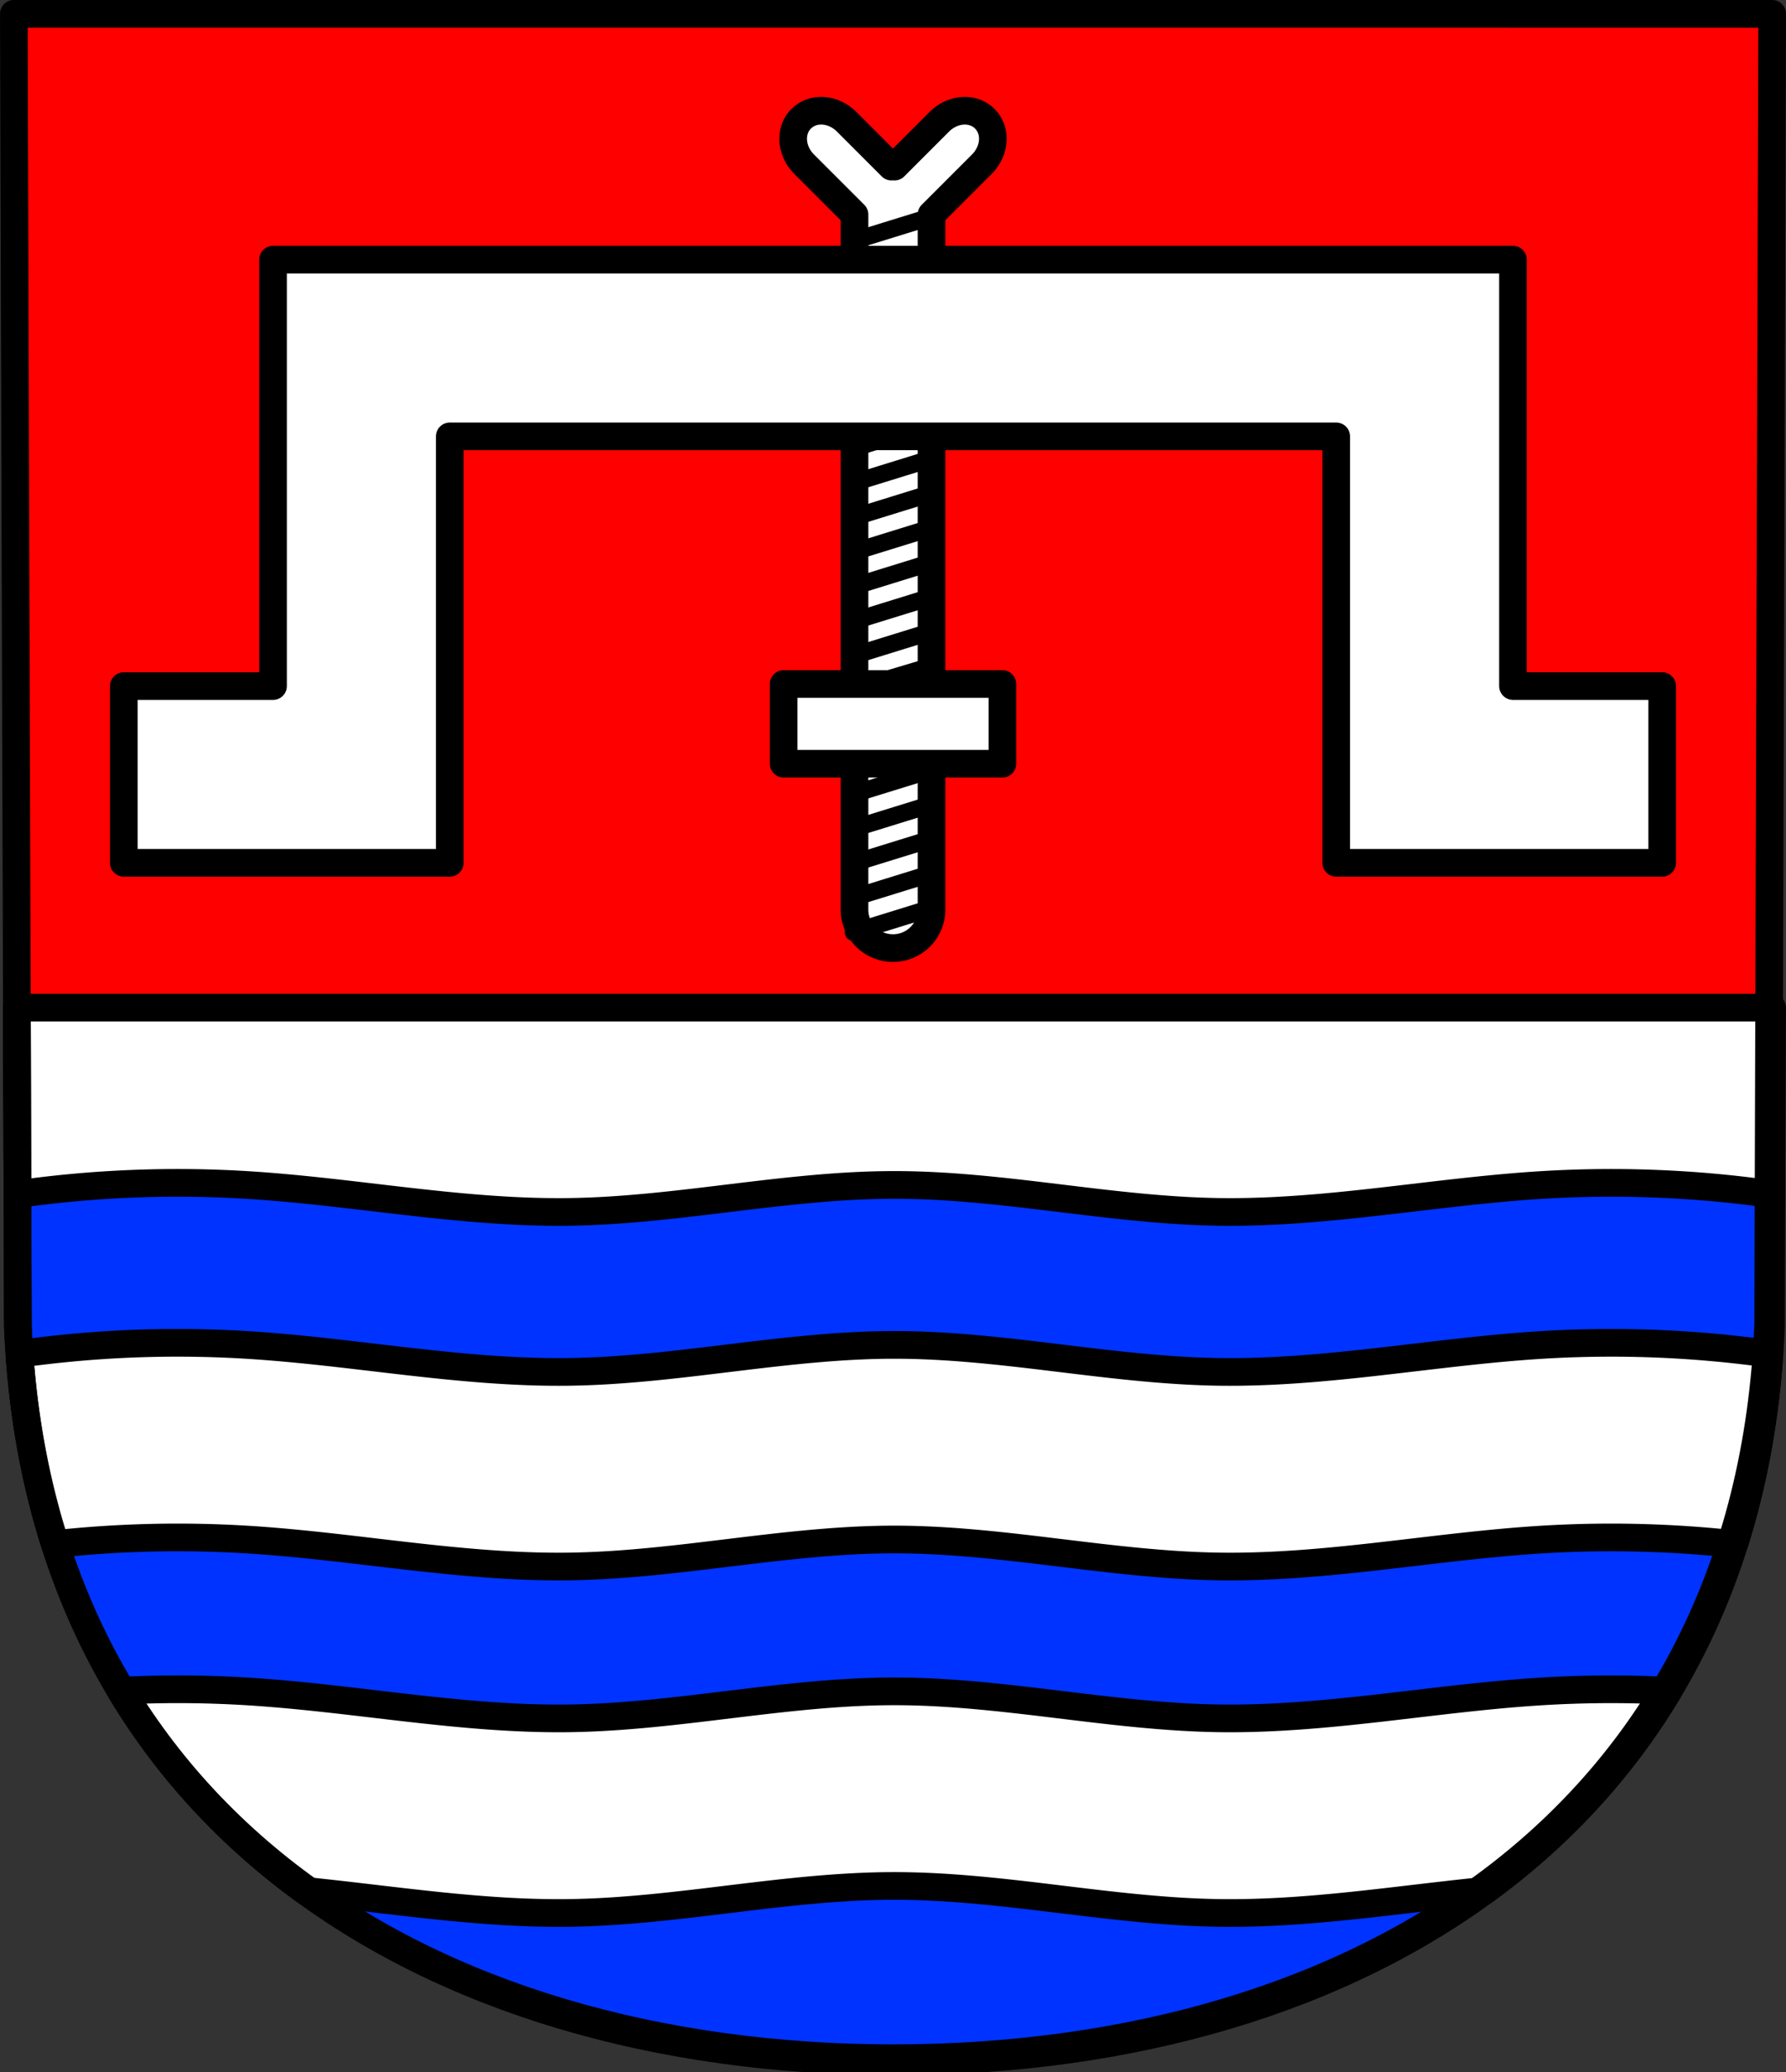 <svg xmlns="http://www.w3.org/2000/svg" width="516.927" height="599.651" viewBox="0 0 136.77 158.658"><rect x="0" y="0" width="136.77" height="158.658" fill="#333333" stroke="none"/><path style="fill:red;fill-opacity:1;fill-rule:evenodd;stroke:none;stroke-width:2.117;stroke-linecap:round;stroke-linejoin:round;stroke-miterlimit:4;stroke-dasharray:none;stroke-opacity:1" d="m139.882-163.383-.308 100.359c-1.498 37.54-31.109 56.16-67.019 56.182C36.678-6.89 7.056-25.52 5.536-63.024l-.307-100.36h67.325z" transform="translate(-4.17 164.442)"/><path style="opacity:1;fill:#03f;fill-opacity:1;fill-rule:evenodd;stroke:#000;stroke-width:8;stroke-linecap:round;stroke-linejoin:round;stroke-miterlimit:4;stroke-dasharray:none;stroke-opacity:1;paint-order:normal" d="m4.88 291.15.284 92.16c5.745 141.753 117.7 212.166 253.299 212.34 135.721-.08 247.636-70.452 253.3-212.34l.284-92.16H4.88z" transform="scale(.265)"/><path style="opacity:1;fill:#fff;fill-opacity:1;fill-rule:evenodd;stroke:#000;stroke-width:2.117;stroke-linecap:round;stroke-linejoin:round;stroke-miterlimit:4;stroke-dasharray:none;stroke-opacity:1;paint-order:normal" d="M66.982-155.96a2.125 2.125 0 0 0-1.458.612c-.9.9-.798 2.453.23 3.482l3.853 3.853v53.217a2.942 2.942 0 0 0 2.948 2.949 2.942 2.942 0 0 0 2.949-2.949v-53.217l3.852-3.853c1.028-1.029 1.131-2.582.23-3.482-.9-.9-2.453-.798-3.481.23l-3.433 3.434c-.04-.002-.077-.006-.117-.006-.039 0-.077.004-.116.006l-3.433-3.433c-.578-.579-1.323-.865-2.024-.844z" transform="translate(-4.17 164.442)"/><path style="opacity:1;fill:#fff;fill-opacity:1;fill-rule:evenodd;stroke:#000;stroke-width:2.117;stroke-linecap:round;stroke-linejoin:round;stroke-miterlimit:4;stroke-dasharray:none;stroke-opacity:1;paint-order:normal" d="M64.18-112.068h16.751v6.106H64.18z" transform="translate(-4.17 164.442)"/><path style="fill:#fff;stroke:#000;stroke-width:1.323;stroke-linecap:round;stroke-linejoin:miter;stroke-miterlimit:4;stroke-dasharray:none;stroke-opacity:1" d="m69.523-98.353 6.065-1.876M69.523-95.706l6.065-1.876M69.523-101l6.065-1.876M69.523-103.647l6.065-1.876M69.523-93.059l6.065-1.876M70.026-111.806l5.562-1.658M69.523-114.235l6.065-1.877M69.523-119.53l6.065-1.876M69.523-116.882l6.065-1.877M69.523-122.176l6.065-1.877M69.523-124.823l6.065-1.877M69.523-130.118l6.065-1.876M69.523-127.47l6.065-1.877" transform="translate(-4.17 164.442)"/><path style="opacity:1;fill:#fff;fill-opacity:1;fill-rule:evenodd;stroke:#000;stroke-width:2.117;stroke-linecap:round;stroke-linejoin:round;stroke-miterlimit:4;stroke-dasharray:none;stroke-opacity:1;paint-order:normal" d="M25.079-144.562v32.654H13.65v13.534h24.962v-32.655h67.885v32.655H131.46v-13.535h-11.428v-32.653h-13.534z" transform="translate(-4.17 164.442)"/><path style="fill:#fff;stroke:#000;stroke-width:1.323;stroke-linecap:round;stroke-linejoin:miter;stroke-miterlimit:4;stroke-dasharray:none;stroke-opacity:1" d="m69.523-146 6.065-1.876" transform="translate(-4.17 164.442)"/><path style="fill:#fff;stroke:#000;stroke-width:8;stroke-linecap:round;stroke-linejoin:round;stroke-miterlimit:4;stroke-dasharray:none;stroke-opacity:1" d="m4.883 291.15.164 53.903c21.86-3.1 44.028-4.011 66.066-2.676 31.294 1.896 62.328 8.267 93.676 7.793 31.347-.474 62.323-7.793 93.674-7.793 31.35 0 62.326 7.319 93.674 7.793 31.348.474 62.383-5.897 93.677-7.793a329.154 329.154 0 0 1 66.067 2.676l.164-53.903H4.883zm461.441 96.854c-6.84-.016-13.681.182-20.51.596-31.294 1.895-62.33 8.267-93.677 7.793-31.348-.475-62.323-7.793-93.674-7.793-31.35 0-62.327 7.318-93.674 7.793-31.348.474-62.382-5.898-93.676-7.793a327.424 327.424 0 0 0-17.67-.592 329.594 329.594 0 0 0-47.832 3.178c.09 1.292.19 2.579.297 3.859a259.31 259.31 0 0 0 1.02 9.79c.031.258.065.514.097.77.047.371.093.742.141 1.112l.01.064c.22 1.677.457 3.344.709 4.998l.004.028c.075.495.15.99.228 1.484l.004.025c.262 1.648.543 3.281.836 4.907l.139.767c.051.292.102.584.156.873l.008.043c.194 1.031.397 2.058.603 3.08.056.277.115.552.172.828l.045.22.004.015c.374 1.81.766 3.606 1.18 5.387l.002.005c.086.374.175.747.263 1.12l.008.03c.409 1.718.835 3.42 1.28 5.11l.011.047c.101.384.202.77.305 1.152l.012.043c.542 2.014 1.11 4.01 1.703 5.985 0 .002 0 .005.002.008l.011.039.002.005c.315 1.048.638 2.09.967 3.127l.016.051a328.965 328.965 0 0 1 55.267-1.328c31.294 1.896 62.328 8.267 93.676 7.793 31.347-.474 62.323-7.793 93.674-7.793 31.35 0 62.326 7.319 93.674 7.793 31.348.474 62.383-5.897 93.677-7.793a328.966 328.966 0 0 1 55.317 1.334 213.295 213.295 0 0 0 2.71-9.285l.014-.049c.084-.312.164-.626.247-.94.462-1.755.905-3.525 1.328-5.31 0-.004 0-.008.002-.012.085-.362.171-.724.255-1.088l.004-.015c.421-1.817.82-3.65 1.2-5.496l.013-.063c.06-.292.121-.582.18-.875.214-1.064.424-2.133.625-3.207l.008-.043.004-.023.072-.399.021-.12c.356-1.933.69-3.88 1-5.844l.006-.034c.092-.578.178-1.159.266-1.74.245-1.621.475-3.253.69-4.896l.038-.301c.064-.491.127-.982.188-1.475l.006-.05c.186-1.516.357-3.041.517-4.575a259.679 259.679 0 0 0 .508-5.36c.048-.572.088-1.15.133-1.726.052-.681.109-1.36.156-2.045a329.884 329.884 0 0 0-44.998-3.19zM53.444 488.115c-6.189-.04-12.379.1-18.56.408l.057.094a192.722 192.722 0 0 0 2.502 4.049c.013.02.023.04.036.059l.093.144a191.512 191.512 0 0 0 12.904 17.896l.1.126a194.751 194.751 0 0 0 11.357 12.762c.056.056.11.114.165.171a196.413 196.413 0 0 0 3.064 3.07l.037.038c.163.16.323.321.487.48l.033.033c.989.964 1.992 1.914 3.002 2.858l.013.013c.21.196.417.392.627.586l.024.022a200.958 200.958 0 0 0 3.513 3.176l.27.238.012.01c.954.84 1.916 1.671 2.886 2.494l.036.031c.31.263.624.524.937.785 1.002.838 2.01 1.668 3.03 2.488.243.196.488.39.732.584 1.083.864 2.173 1.722 3.275 2.565.179.137.36.27.54.406 1.174.893 2.356 1.779 3.552 2.649 25.54 2.576 50.975 6.769 76.621 6.38 31.347-.474 62.323-7.793 93.674-7.793 31.35 0 62.326 7.32 93.674 7.793 25.72.39 51.232-3.827 76.847-6.402l.032-.021.011-.01c.954-.695 1.895-1.403 2.834-2.113l.133-.1c.394-.298.792-.592 1.184-.893l.011-.01c.92-.706 1.83-1.425 2.737-2.146.42-.333.841-.664 1.258-1 .88-.711 1.752-1.433 2.62-2.158l.032-.025c.427-.357.854-.713 1.277-1.073.883-.75 1.758-1.509 2.627-2.273l.067-.057c.345-.303.688-.608 1.03-.914l.01-.01c.917-.817 1.827-1.642 2.727-2.476l.04-.035c.303-.282.605-.566.907-.85l.006-.006c.919-.861 1.831-1.729 2.733-2.607l.03-.028c.26-.254.517-.511.776-.767l.002-.002c.976-.962 1.945-1.93 2.9-2.912.09-.091.176-.184.264-.276a193.999 193.999 0 0 0 11.29-12.72l.044-.055.047-.059a191.19 191.19 0 0 0 12.844-17.85l.03-.044.027-.043c.007-.01.012-.022.02-.033a192.357 192.357 0 0 0 2.581-4.188l.014-.021.014-.022a328.37 328.37 0 0 0-36.329.176c-31.294 1.896-62.33 8.267-93.677 7.793-31.348-.474-62.323-7.793-93.674-7.793-31.35 0-62.327 7.319-93.674 7.793-31.348.474-62.382-5.897-93.676-7.793a327.414 327.414 0 0 0-17.67-.592z" transform="scale(.265)"/><path style="fill:none;fill-rule:evenodd;stroke:#000;stroke-width:2.117;stroke-linecap:round;stroke-linejoin:round;stroke-miterlimit:4;stroke-dasharray:none;stroke-opacity:1" d="m139.882-163.383-.308 100.359c-1.498 37.54-31.109 56.16-67.019 56.182C36.678-6.89 7.056-25.52 5.536-63.024l-.307-100.36h67.325z" transform="translate(-4.17 164.442)"/></svg>